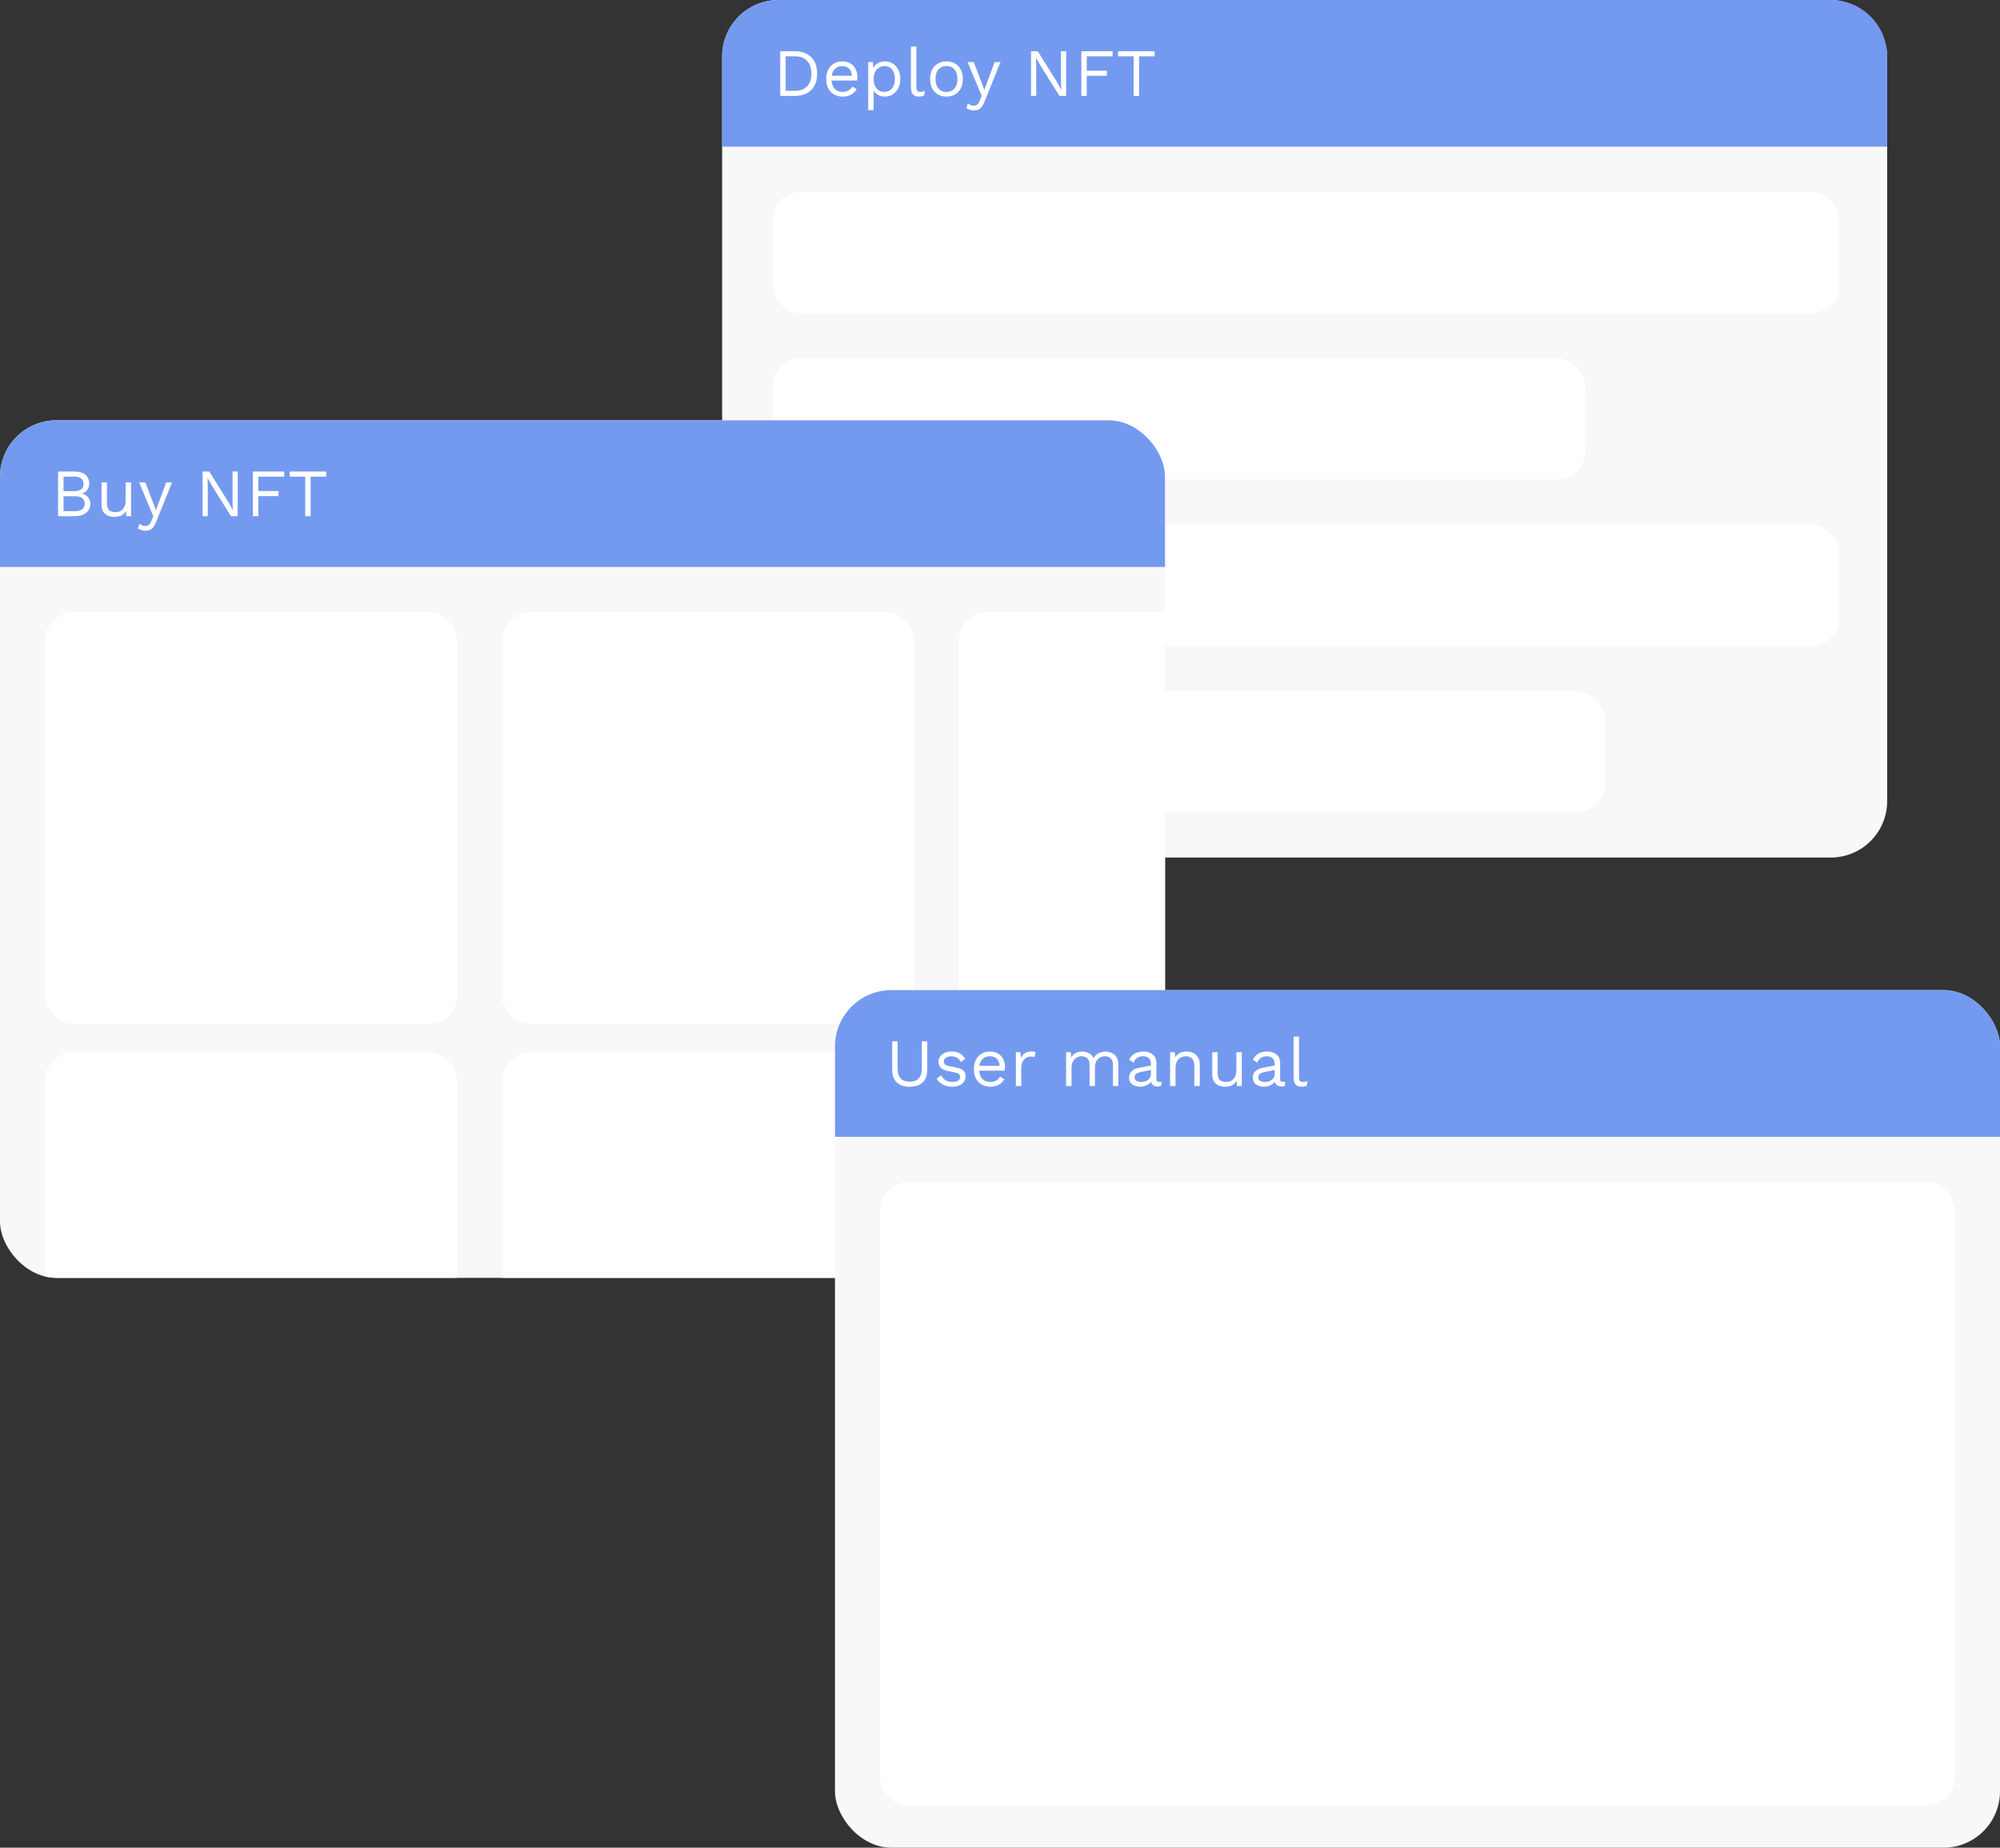 <svg width="709" height="655" viewBox="0 0 709 655" fill="none" xmlns="http://www.w3.org/2000/svg">
<rect x="0" y="0" width="709" height="655" fill="#333333" stroke="none"/>
<rect x="256" width="413" height="304" rx="20" fill="#F8F8F8"/>
<path d="M256 20C256 8.954 264.954 0 276 0H649C660.046 0 669 8.954 669 20V52H256V20Z" fill="#749AF0"/>
<rect x="274" y="68" width="378" height="43" rx="10" fill="white"/>
<rect x="274" y="127" width="288" height="43" rx="10" fill="white"/>
<rect x="274" y="186" width="378" height="43" rx="10" fill="white"/>
<rect x="274" y="245" width="295" height="43" rx="10" fill="white"/>
<path d="M281.704 18.16C284.184 18.16 286.128 18.848 287.536 20.224C288.96 21.584 289.672 23.536 289.672 26.08C289.672 28.624 288.96 30.584 287.536 31.96C286.128 33.32 284.184 34 281.704 34H276.592V18.16H281.704ZM281.896 32.2C283.704 32.2 285.112 31.664 286.12 30.592C287.144 29.504 287.656 28 287.656 26.08C287.656 24.16 287.144 22.664 286.12 21.592C285.112 20.504 283.704 19.96 281.896 19.96H278.512V32.2H281.896ZM298.745 34.24C297.609 34.24 296.593 33.992 295.697 33.496C294.817 33 294.129 32.288 293.633 31.36C293.137 30.416 292.889 29.296 292.889 28C292.889 26.704 293.137 25.592 293.633 24.664C294.129 23.72 294.809 23 295.673 22.504C296.537 22.008 297.521 21.76 298.625 21.76C299.745 21.76 300.697 22 301.481 22.48C302.281 22.96 302.889 23.616 303.305 24.448C303.721 25.264 303.929 26.184 303.929 27.208C303.929 27.48 303.921 27.728 303.905 27.952C303.889 28.176 303.865 28.376 303.833 28.552H294.137V26.848H302.993L302.009 27.04C302.009 25.888 301.689 25 301.049 24.376C300.425 23.752 299.601 23.44 298.577 23.44C297.793 23.44 297.113 23.624 296.537 23.992C295.977 24.344 295.537 24.864 295.217 25.552C294.913 26.224 294.761 27.04 294.761 28C294.761 28.944 294.921 29.76 295.241 30.448C295.561 31.136 296.009 31.664 296.585 32.032C297.177 32.384 297.881 32.56 298.697 32.56C299.577 32.56 300.289 32.392 300.833 32.056C301.393 31.72 301.841 31.264 302.177 30.688L303.689 31.576C303.385 32.12 302.993 32.592 302.513 32.992C302.049 33.392 301.497 33.704 300.857 33.928C300.233 34.136 299.529 34.24 298.745 34.24ZM307.78 39.04V22H309.46L309.628 24.928L309.364 24.592C309.572 24.032 309.884 23.544 310.3 23.128C310.716 22.696 311.22 22.36 311.812 22.12C312.404 21.88 313.044 21.76 313.732 21.76C314.708 21.76 315.604 22.008 316.42 22.504C317.252 23 317.916 23.712 318.412 24.64C318.908 25.568 319.156 26.688 319.156 28C319.156 29.296 318.9 30.416 318.388 31.36C317.892 32.288 317.228 33 316.396 33.496C315.564 33.992 314.652 34.24 313.66 34.24C312.668 34.24 311.796 34 311.044 33.52C310.308 33.024 309.78 32.4 309.46 31.648L309.7 31.288V39.04H307.78ZM313.468 32.56C314.652 32.56 315.572 32.144 316.228 31.312C316.9 30.48 317.236 29.376 317.236 28C317.236 26.624 316.908 25.52 316.252 24.688C315.612 23.856 314.708 23.44 313.54 23.44C312.772 23.44 312.1 23.632 311.524 24.016C310.948 24.384 310.5 24.912 310.18 25.6C309.86 26.272 309.7 27.072 309.7 28C309.7 28.912 309.852 29.712 310.156 30.4C310.476 31.088 310.916 31.624 311.476 32.008C312.052 32.376 312.716 32.56 313.468 32.56ZM324.851 16.48V30.952C324.851 31.56 324.963 31.984 325.187 32.224C325.411 32.448 325.771 32.56 326.267 32.56C326.587 32.56 326.851 32.536 327.059 32.488C327.267 32.44 327.547 32.352 327.899 32.224L327.587 33.904C327.331 34.016 327.051 34.096 326.747 34.144C326.443 34.208 326.131 34.24 325.811 34.24C324.835 34.24 324.107 33.976 323.627 33.448C323.163 32.92 322.931 32.112 322.931 31.024V16.48H324.851ZM335.531 21.76C336.667 21.76 337.667 22.008 338.531 22.504C339.411 23 340.099 23.72 340.595 24.664C341.091 25.592 341.339 26.704 341.339 28C341.339 29.296 341.091 30.416 340.595 31.36C340.099 32.288 339.411 33 338.531 33.496C337.667 33.992 336.667 34.24 335.531 34.24C334.411 34.24 333.411 33.992 332.531 33.496C331.651 33 330.963 32.288 330.467 31.36C329.971 30.416 329.723 29.296 329.723 28C329.723 26.704 329.971 25.592 330.467 24.664C330.963 23.72 331.651 23 332.531 22.504C333.411 22.008 334.411 21.76 335.531 21.76ZM335.531 23.416C334.715 23.416 334.019 23.6 333.443 23.968C332.867 24.336 332.419 24.864 332.099 25.552C331.795 26.224 331.643 27.04 331.643 28C331.643 28.944 331.795 29.76 332.099 30.448C332.419 31.136 332.867 31.664 333.443 32.032C334.019 32.4 334.715 32.584 335.531 32.584C336.347 32.584 337.043 32.4 337.619 32.032C338.195 31.664 338.635 31.136 338.939 30.448C339.259 29.76 339.419 28.944 339.419 28C339.419 27.04 339.259 26.224 338.939 25.552C338.635 24.864 338.195 24.336 337.619 23.968C337.043 23.6 336.347 23.416 335.531 23.416ZM354.666 22L349.026 36.016C348.722 36.8 348.386 37.416 348.018 37.864C347.666 38.328 347.266 38.656 346.818 38.848C346.386 39.056 345.882 39.16 345.306 39.16C344.762 39.16 344.258 39.08 343.794 38.92C343.346 38.776 342.946 38.576 342.594 38.32L343.122 36.64C343.442 36.928 343.778 37.136 344.13 37.264C344.498 37.408 344.858 37.48 345.21 37.48C345.626 37.48 346.018 37.352 346.386 37.096C346.754 36.84 347.09 36.32 347.394 35.536L348.018 33.976L346.818 31.12L343.002 22H345.186L348.186 29.824L348.93 31.96L349.794 29.584L352.602 22H354.666ZM377.94 18.16V34H375.564L368.94 23.392L367.26 20.416H367.236L367.332 22.816V34H365.508V18.16H367.884L374.484 28.72L376.188 31.768H376.212L376.116 29.344V18.16H377.94ZM394.421 19.96H385.253V25.072H392.405V26.872H385.253V34H383.333V18.16H394.421V19.96ZM409.317 18.16V19.96H403.797V34H401.877V19.96H396.357V18.16H409.317Z" fill="white"/>
<g clip-path="url(#clip0_2774_350)">
<rect y="149" width="413" height="304" rx="20" fill="#F8F8F8"/>
<path d="M0 169C0 157.954 8.954 149 20 149H393C404.046 149 413 157.954 413 169V201H0V169Z" fill="#749AF0"/>
<rect x="16" y="217" width="146" height="146" rx="10" fill="white"/>
<rect x="178" y="217" width="146" height="146" rx="10" fill="white"/>
<rect x="340" y="217" width="146" height="146" rx="10" fill="white"/>
<path d="M20.592 183V167.16H26.232C28.104 167.16 29.472 167.552 30.336 168.336C31.2 169.12 31.632 170.184 31.632 171.528C31.632 172.328 31.4 173.056 30.936 173.712C30.472 174.352 29.816 174.76 28.968 174.936V174.96C29.912 175.136 30.656 175.568 31.2 176.256C31.76 176.928 32.04 177.696 32.04 178.56C32.04 179.904 31.536 180.984 30.528 181.8C29.52 182.6 28.08 183 26.208 183H20.592ZM22.512 181.2H26.664C27.8 181.2 28.64 180.968 29.184 180.504C29.744 180.04 30.024 179.392 30.024 178.56C30.024 177.712 29.744 177.064 29.184 176.616C28.64 176.152 27.8 175.92 26.664 175.92H22.512V181.2ZM22.512 174.12H26.256C28.496 174.12 29.616 173.256 29.616 171.528C29.616 169.816 28.496 168.96 26.256 168.96H22.512V174.12ZM40.456 183.24C39.688 183.24 38.96 183.096 38.272 182.808C37.6 182.52 37.048 182.056 36.616 181.416C36.2 180.76 35.992 179.912 35.992 178.872V171H37.912V178.368C37.912 179.584 38.176 180.424 38.704 180.888C39.232 181.336 39.976 181.56 40.936 181.56C41.384 181.56 41.824 181.488 42.256 181.344C42.688 181.184 43.072 180.944 43.408 180.624C43.76 180.288 44.032 179.864 44.224 179.352C44.432 178.84 44.536 178.232 44.536 177.528V171H46.456V183H44.776L44.656 181.176C44.24 181.896 43.672 182.424 42.952 182.76C42.248 183.08 41.416 183.24 40.456 183.24ZM60.988 171L55.348 185.016C55.044 185.8 54.708 186.416 54.34 186.864C53.988 187.328 53.588 187.656 53.14 187.848C52.708 188.056 52.204 188.16 51.628 188.16C51.084 188.16 50.58 188.08 50.116 187.92C49.668 187.776 49.268 187.576 48.916 187.32L49.444 185.64C49.764 185.928 50.1 186.136 50.452 186.264C50.82 186.408 51.18 186.48 51.532 186.48C51.948 186.48 52.34 186.352 52.708 186.096C53.076 185.84 53.412 185.32 53.716 184.536L54.34 182.976L53.14 180.12L49.324 171H51.508L54.508 178.824L55.252 180.96L56.116 178.584L58.924 171H60.988ZM84.261 167.16V183H81.885L75.261 172.392L73.582 169.416H73.558L73.653 171.816V183H71.829V167.16H74.206L80.805 177.72L82.51 180.768H82.534L82.438 178.344V167.16H84.261ZM100.743 168.96H91.575V174.072H98.727V175.872H91.575V183H89.654V167.16H100.743V168.96ZM115.639 167.16V168.96H110.119V183H108.199V168.96H102.679V167.16H115.639Z" fill="white"/>
<rect x="16" y="373" width="146" height="146" rx="10" fill="white"/>
<rect x="178" y="373" width="146" height="146" rx="10" fill="white"/>
<rect x="340" y="373" width="146" height="146" rx="10" fill="white"/>
</g>
<g clip-path="url(#clip1_2774_350)">
<rect x="296" y="351" width="413" height="304" rx="20" fill="#F8F8F8"/>
<path d="M296 371C296 359.954 304.954 351 316 351H689C700.046 351 709 359.954 709 371V403H296V371Z" fill="#749AF0"/>
<rect x="312" y="419" width="381" height="221" rx="10" fill="white"/>
<path d="M328.712 369.16V379.096C328.712 381.128 328.176 382.664 327.104 383.704C326.032 384.728 324.496 385.24 322.496 385.24C320.512 385.24 318.976 384.728 317.888 383.704C316.816 382.664 316.28 381.128 316.28 379.096V369.16H318.2V378.616C318.2 380.264 318.544 381.48 319.232 382.264C319.936 383.048 321.024 383.44 322.496 383.44C323.968 383.44 325.048 383.048 325.736 382.264C326.44 381.48 326.792 380.264 326.792 378.616V369.16H328.712ZM337.533 385.24C336.365 385.24 335.285 384.992 334.293 384.496C333.317 384 332.565 383.296 332.037 382.384L333.669 381.208C334.021 381.944 334.533 382.52 335.205 382.936C335.893 383.352 336.717 383.56 337.677 383.56C338.525 383.56 339.189 383.4 339.669 383.08C340.149 382.744 340.389 382.312 340.389 381.784C340.389 381.448 340.277 381.144 340.053 380.872C339.845 380.584 339.437 380.376 338.829 380.248L335.949 379.648C334.781 379.408 333.941 379.008 333.429 378.448C332.933 377.888 332.685 377.192 332.685 376.36C332.685 375.704 332.869 375.104 333.237 374.56C333.621 374.016 334.157 373.584 334.845 373.264C335.549 372.928 336.373 372.76 337.317 372.76C338.501 372.76 339.501 372.992 340.317 373.456C341.133 373.92 341.741 374.576 342.141 375.424L340.533 376.48C340.261 375.776 339.821 375.264 339.213 374.944C338.605 374.608 337.973 374.44 337.317 374.44C336.741 374.44 336.245 374.52 335.829 374.68C335.429 374.84 335.117 375.064 334.893 375.352C334.685 375.624 334.581 375.936 334.581 376.288C334.581 376.64 334.701 376.968 334.941 377.272C335.181 377.56 335.629 377.768 336.285 377.896L339.285 378.52C340.405 378.744 341.189 379.112 341.637 379.624C342.085 380.136 342.309 380.76 342.309 381.496C342.309 382.248 342.109 382.912 341.709 383.488C341.309 384.048 340.749 384.48 340.029 384.784C339.309 385.088 338.477 385.24 337.533 385.24ZM351.086 385.24C349.949 385.24 348.933 384.992 348.037 384.496C347.157 384 346.469 383.288 345.973 382.36C345.477 381.416 345.229 380.296 345.229 379C345.229 377.704 345.477 376.592 345.973 375.664C346.469 374.72 347.149 374 348.013 373.504C348.877 373.008 349.862 372.76 350.966 372.76C352.086 372.76 353.037 373 353.821 373.48C354.622 373.96 355.23 374.616 355.645 375.448C356.061 376.264 356.269 377.184 356.269 378.208C356.269 378.48 356.261 378.728 356.246 378.952C356.23 379.176 356.206 379.376 356.173 379.552H346.477V377.848H355.334L354.35 378.04C354.35 376.888 354.03 376 353.39 375.376C352.766 374.752 351.942 374.44 350.918 374.44C350.133 374.44 349.453 374.624 348.877 374.992C348.317 375.344 347.877 375.864 347.557 376.552C347.253 377.224 347.101 378.04 347.101 379C347.101 379.944 347.261 380.76 347.581 381.448C347.901 382.136 348.349 382.664 348.925 383.032C349.517 383.384 350.221 383.56 351.037 383.56C351.918 383.56 352.63 383.392 353.174 383.056C353.734 382.72 354.182 382.264 354.518 381.688L356.03 382.576C355.726 383.12 355.334 383.592 354.854 383.992C354.389 384.392 353.837 384.704 353.197 384.928C352.573 385.136 351.869 385.24 351.086 385.24ZM360.121 385V373H361.681L361.945 374.968C362.281 374.232 362.769 373.68 363.409 373.312C364.065 372.944 364.857 372.76 365.785 372.76C365.993 372.76 366.217 372.776 366.457 372.808C366.713 372.84 366.929 372.904 367.105 373L366.769 374.752C366.593 374.688 366.401 374.64 366.193 374.608C365.985 374.576 365.689 374.56 365.305 374.56C364.809 374.56 364.305 374.704 363.793 374.992C363.297 375.28 362.881 375.72 362.545 376.312C362.209 376.888 362.041 377.624 362.041 378.52V385H360.121ZM377.935 385V373H379.615L379.735 374.872C380.167 374.136 380.727 373.6 381.415 373.264C382.119 372.928 382.839 372.76 383.575 372.76C384.423 372.76 385.223 372.952 385.975 373.336C386.727 373.72 387.303 374.312 387.703 375.112C387.959 374.568 388.319 374.128 388.783 373.792C389.247 373.44 389.751 373.184 390.295 373.024C390.855 372.848 391.383 372.76 391.879 372.76C392.647 372.76 393.375 372.92 394.063 373.24C394.767 373.56 395.343 374.056 395.791 374.728C396.239 375.4 396.463 376.264 396.463 377.32V385H394.543V377.512C394.543 376.424 394.271 375.64 393.727 375.16C393.183 374.68 392.511 374.44 391.711 374.44C391.087 374.44 390.503 374.592 389.959 374.896C389.415 375.2 388.975 375.648 388.639 376.24C388.319 376.832 388.159 377.56 388.159 378.424V385H386.239V377.512C386.239 376.424 385.967 375.64 385.423 375.16C384.879 374.68 384.207 374.44 383.407 374.44C382.879 374.44 382.335 374.584 381.775 374.872C381.231 375.144 380.775 375.584 380.407 376.192C380.039 376.8 379.855 377.6 379.855 378.592V385H377.935ZM408.018 377.248C408.018 376.352 407.778 375.664 407.298 375.184C406.818 374.688 406.138 374.44 405.258 374.44C404.426 374.44 403.722 374.624 403.146 374.992C402.57 375.344 402.146 375.92 401.874 376.72L400.314 375.76C400.634 374.864 401.226 374.144 402.09 373.6C402.954 373.04 404.026 372.76 405.306 372.76C406.17 372.76 406.954 372.912 407.658 373.216C408.362 373.504 408.914 373.952 409.314 374.56C409.73 375.152 409.938 375.92 409.938 376.864V382.672C409.938 383.248 410.242 383.536 410.85 383.536C411.154 383.536 411.45 383.496 411.738 383.416L411.642 384.928C411.322 385.088 410.906 385.168 410.394 385.168C409.93 385.168 409.514 385.08 409.146 384.904C408.778 384.728 408.49 384.464 408.282 384.112C408.074 383.744 407.97 383.288 407.97 382.744V382.504L408.45 382.576C408.258 383.2 407.93 383.712 407.466 384.112C407.002 384.496 406.482 384.784 405.906 384.976C405.33 385.152 404.762 385.24 404.202 385.24C403.498 385.24 402.842 385.12 402.234 384.88C401.626 384.64 401.138 384.28 400.77 383.8C400.418 383.304 400.242 382.696 400.242 381.976C400.242 381.08 400.538 380.344 401.13 379.768C401.738 379.176 402.578 378.776 403.65 378.568L408.402 377.632V379.216L404.538 380.008C403.754 380.168 403.17 380.392 402.786 380.68C402.402 380.968 402.21 381.368 402.21 381.88C402.21 382.376 402.402 382.784 402.786 383.104C403.186 383.408 403.746 383.56 404.466 383.56C404.93 383.56 405.37 383.504 405.786 383.392C406.218 383.264 406.602 383.08 406.938 382.84C407.274 382.584 407.538 382.272 407.73 381.904C407.922 381.52 408.018 381.072 408.018 380.56V377.248ZM414.804 385V373H416.484L416.652 375.688L416.34 375.424C416.596 374.784 416.94 374.272 417.372 373.888C417.804 373.488 418.3 373.2 418.86 373.024C419.436 372.848 420.028 372.76 420.636 372.76C421.5 372.76 422.284 372.928 422.988 373.264C423.692 373.584 424.252 374.08 424.668 374.752C425.1 375.424 425.316 376.28 425.316 377.32V385H423.396V377.992C423.396 376.664 423.108 375.744 422.532 375.232C421.972 374.704 421.276 374.44 420.444 374.44C419.868 374.44 419.292 374.576 418.716 374.848C418.14 375.12 417.66 375.56 417.276 376.168C416.908 376.776 416.724 377.592 416.724 378.616V385H414.804ZM434.207 385.24C433.439 385.24 432.711 385.096 432.023 384.808C431.351 384.52 430.799 384.056 430.367 383.416C429.951 382.76 429.743 381.912 429.743 380.872V373H431.663V380.368C431.663 381.584 431.927 382.424 432.455 382.888C432.983 383.336 433.727 383.56 434.687 383.56C435.135 383.56 435.575 383.488 436.007 383.344C436.439 383.184 436.823 382.944 437.159 382.624C437.511 382.288 437.783 381.864 437.975 381.352C438.183 380.84 438.287 380.232 438.287 379.528V373H440.207V385H438.527L438.407 383.176C437.991 383.896 437.423 384.424 436.703 384.76C435.999 385.08 435.167 385.24 434.207 385.24ZM451.884 377.248C451.884 376.352 451.644 375.664 451.164 375.184C450.684 374.688 450.004 374.44 449.124 374.44C448.292 374.44 447.588 374.624 447.012 374.992C446.436 375.344 446.012 375.92 445.74 376.72L444.18 375.76C444.5 374.864 445.092 374.144 445.956 373.6C446.82 373.04 447.892 372.76 449.172 372.76C450.036 372.76 450.82 372.912 451.524 373.216C452.228 373.504 452.78 373.952 453.18 374.56C453.596 375.152 453.804 375.92 453.804 376.864V382.672C453.804 383.248 454.108 383.536 454.716 383.536C455.02 383.536 455.316 383.496 455.604 383.416L455.508 384.928C455.188 385.088 454.772 385.168 454.26 385.168C453.796 385.168 453.38 385.08 453.012 384.904C452.644 384.728 452.356 384.464 452.148 384.112C451.94 383.744 451.836 383.288 451.836 382.744V382.504L452.316 382.576C452.124 383.2 451.796 383.712 451.332 384.112C450.868 384.496 450.348 384.784 449.772 384.976C449.196 385.152 448.628 385.24 448.068 385.24C447.364 385.24 446.708 385.12 446.1 384.88C445.492 384.64 445.004 384.28 444.636 383.8C444.284 383.304 444.108 382.696 444.108 381.976C444.108 381.08 444.404 380.344 444.996 379.768C445.604 379.176 446.444 378.776 447.516 378.568L452.268 377.632V379.216L448.404 380.008C447.62 380.168 447.036 380.392 446.652 380.68C446.268 380.968 446.076 381.368 446.076 381.88C446.076 382.376 446.268 382.784 446.652 383.104C447.052 383.408 447.612 383.56 448.332 383.56C448.796 383.56 449.236 383.504 449.652 383.392C450.084 383.264 450.468 383.08 450.804 382.84C451.14 382.584 451.404 382.272 451.596 381.904C451.788 381.52 451.884 381.072 451.884 380.56V377.248ZM460.494 367.48V381.952C460.494 382.56 460.606 382.984 460.83 383.224C461.054 383.448 461.414 383.56 461.91 383.56C462.23 383.56 462.494 383.536 462.702 383.488C462.91 383.44 463.19 383.352 463.542 383.224L463.23 384.904C462.974 385.016 462.694 385.096 462.39 385.144C462.086 385.208 461.774 385.24 461.454 385.24C460.478 385.24 459.75 384.976 459.27 384.448C458.806 383.92 458.574 383.112 458.574 382.024V367.48H460.494Z" fill="white"/>
</g>
<defs>
<clipPath id="clip0_2774_350">
<rect y="149" width="413" height="304" rx="20" fill="white"/>
</clipPath>
<clipPath id="clip1_2774_350">
<rect x="296" y="351" width="413" height="304" rx="20" fill="white"/>
</clipPath>
</defs>
</svg>
